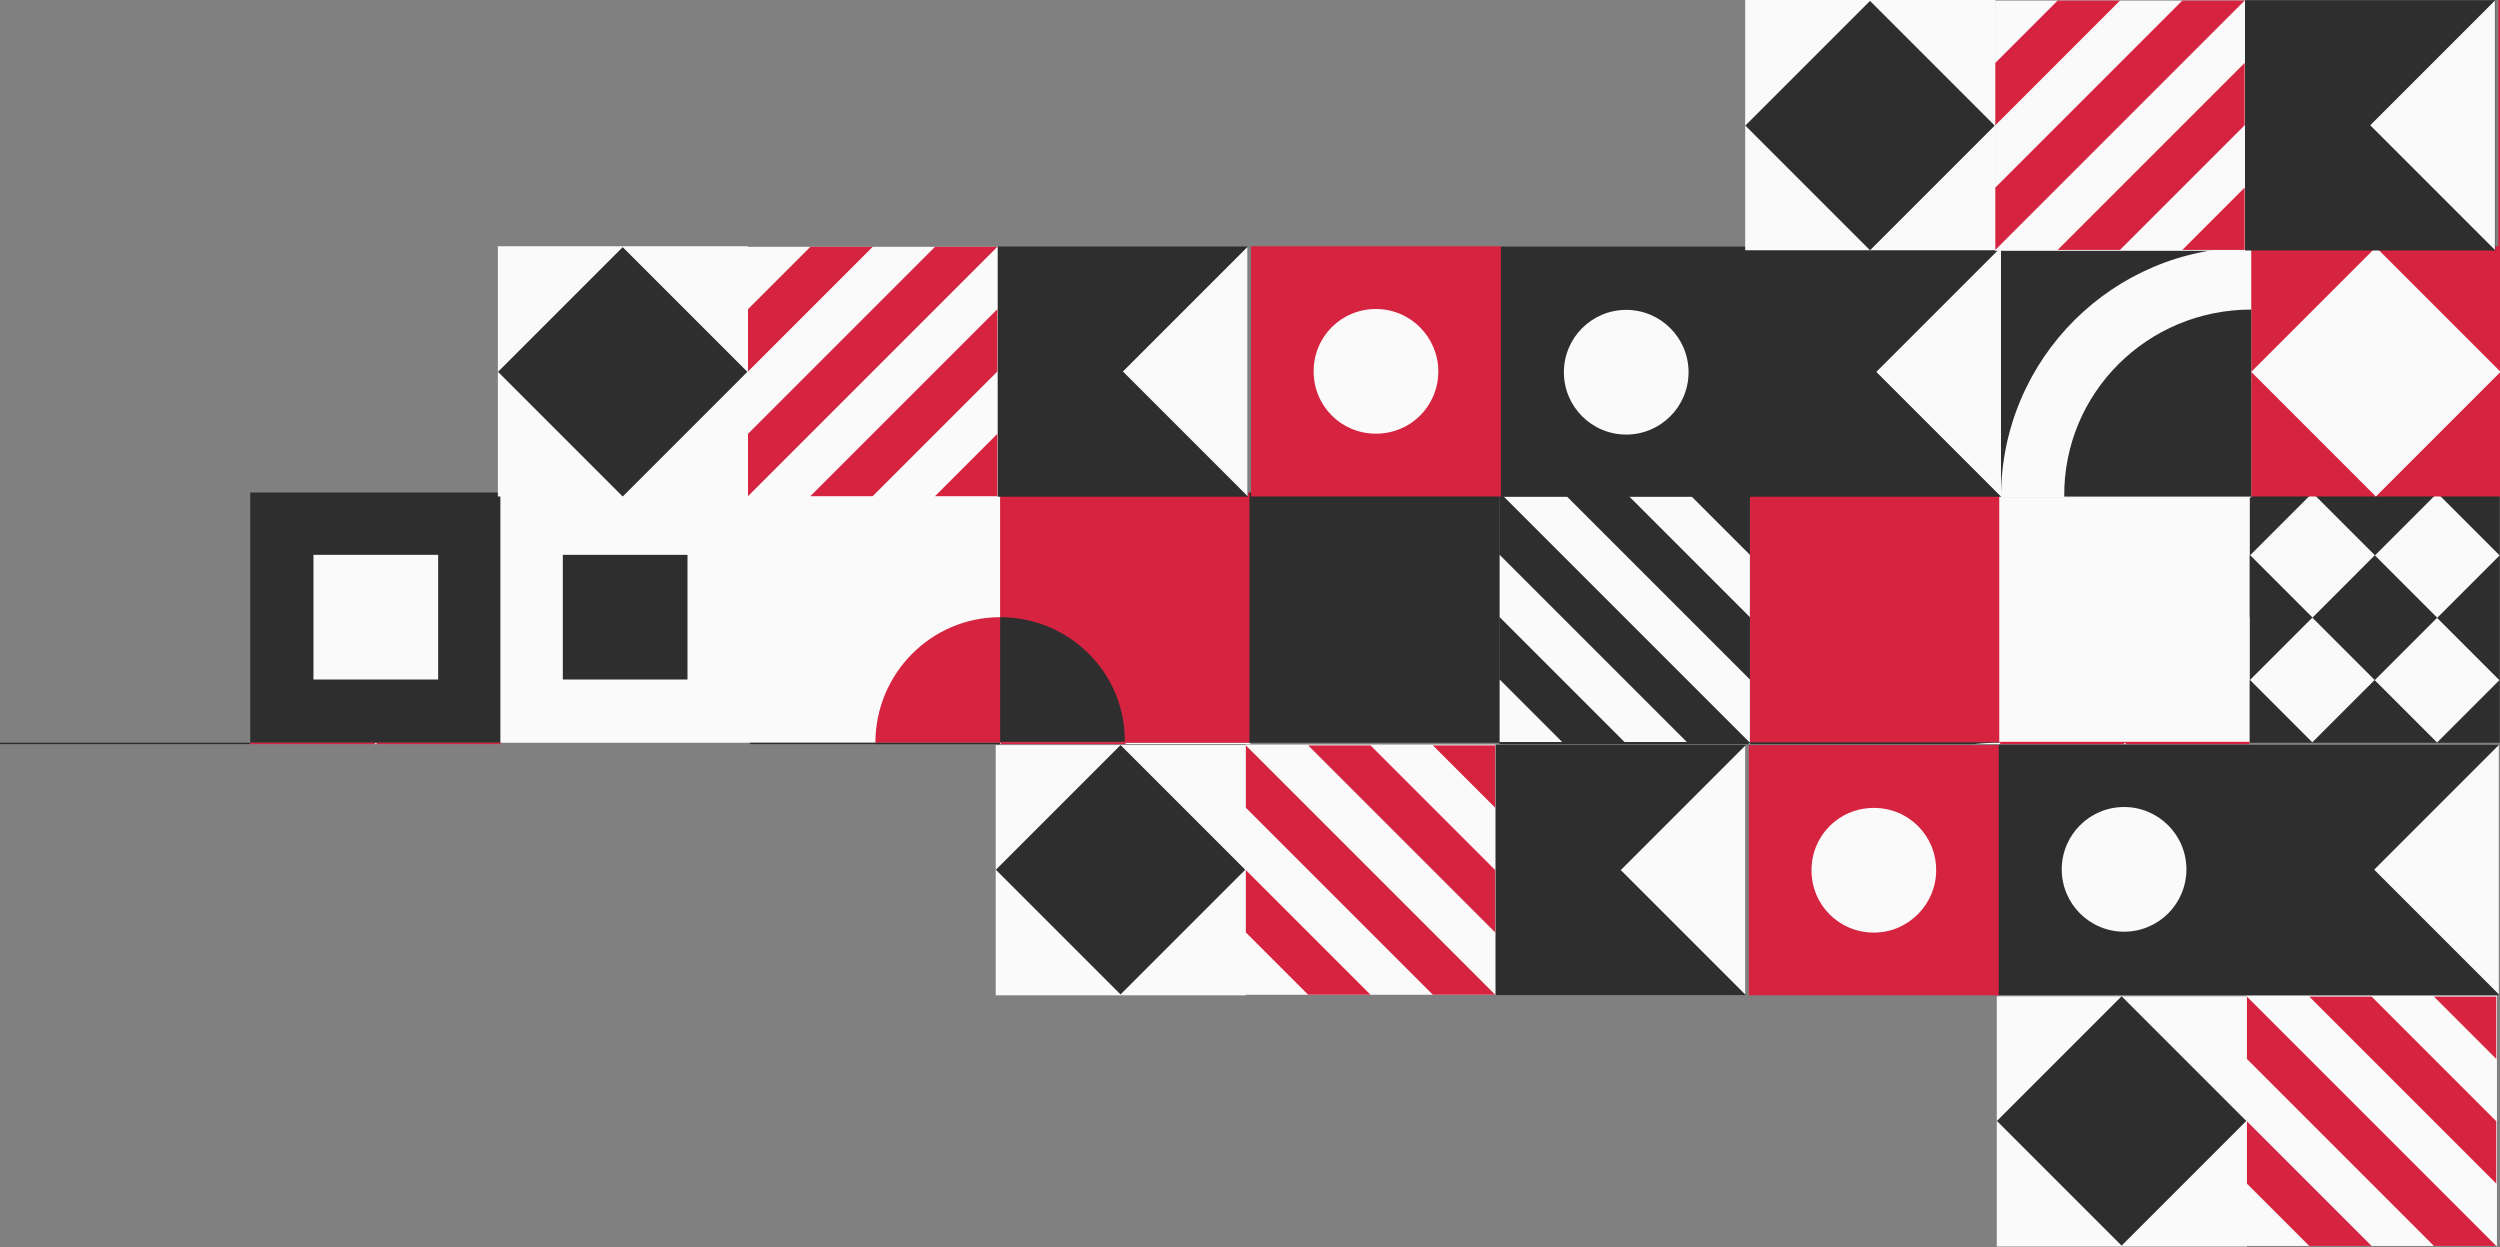 <svg width="467" height="233" viewBox="0 0 467 233" fill="none" xmlns="http://www.w3.org/2000/svg">
<rect x="0" y="0" width="467" height="233" fill="#808080" stroke="none"/>
<g clip-path="url(#clip0_118_1556)">
<path d="M46.745 92L93.491 92L93.491 138.745L46.745 138.745L46.745 92Z" fill="#2E2E2E"/>
<path d="M186.815 138.745L233.561 138.745L233.561 185.491L186.815 185.491L186.815 138.745Z" fill="#FAFAFA"/>
<path d="M-6.48499e-05 138.745L46.745 138.745L46.745 185.491L-7.30231e-05 185.491L-6.48499e-05 138.745Z" fill="#2E2E2E"/>
<path d="M326.885 92L373.63 92L373.63 138.745L326.885 138.745L326.885 92Z" fill="#D62340"/>
<path d="M93.491 92L140.236 92L140.236 138.745L93.491 138.745L93.491 92Z" fill="#FAFAFA"/>
<path d="M46.745 138.745L93.491 138.745L93.491 185.491L46.745 185.491L46.745 138.745Z" fill="#D62340"/>
<path d="M420.21 92L466.955 92L466.955 138.745L420.21 138.745L420.21 92Z" fill="#2E2E2E"/>
<path d="M186.815 92L233.561 92L233.561 138.745L186.815 138.745L186.815 92Z" fill="#D62340"/>
<path d="M233.394 92L280.14 92L280.14 138.745L233.394 138.745L233.394 92Z" fill="#2E2E2E"/>
<path d="M373.464 92L420.21 92L420.21 138.745L373.464 138.745L373.464 92Z" fill="#FAFAFA"/>
<path d="M280.14 92L326.885 92L326.885 138.745L280.14 138.745L280.14 92Z" fill="#2E2E2E"/>
<path d="M140.07 92L186.815 92L186.815 138.745L140.07 138.745L140.07 92Z" fill="#FAFAFA"/>
<path d="M140.07 138.745L186.815 138.745L186.815 185.49L140.07 185.49L140.07 138.745Z" fill="#2E2E2E"/>
<path d="M443.639 103.751L455.284 92.106L466.929 103.751L455.284 115.396L443.639 103.751Z" fill="#FAFAFA"/>
<path d="M420.334 103.713L431.979 92.068L443.624 103.713L431.979 115.359L420.334 103.713Z" fill="#FAFAFA"/>
<path d="M443.601 127.056L455.246 115.41L466.891 127.056L455.246 138.701L443.601 127.056Z" fill="#FAFAFA"/>
<path d="M420.296 127.019L431.941 115.373L443.587 127.019L431.941 138.664L420.296 127.019Z" fill="#FAFAFA"/>
<path d="M385.275 92L373.631 103.645L373.631 92L385.275 92Z" fill="#FAFAFA"/>
<path d="M396.92 92L408.565 92L373.63 126.934L373.63 115.289L396.92 92Z" fill="#FAFAFA"/>
<path d="M420.21 92L373.631 138.745L385.275 138.745L420.21 103.645L420.21 92Z" fill="#FAFAFA"/>
<path d="M420.209 115.289L396.92 138.745L408.565 138.745L420.209 126.934L420.209 115.289Z" fill="#FAFAFA"/>
<path d="M280.14 126.934L291.951 138.745L280.14 138.745L280.14 126.934Z" fill="#FAFAFA"/>
<path d="M280.14 115.289L280.14 103.645L315.24 138.745L303.595 138.745L280.14 115.289Z" fill="#FAFAFA"/>
<path d="M280.14 92L326.885 138.745L326.885 126.934L291.951 92L280.14 92Z" fill="#FAFAFA"/>
<path d="M303.596 92L326.885 115.289L326.885 103.645L315.24 92L303.596 92Z" fill="#FAFAFA"/>
<path d="M186.815 115.289L186.815 138.579L210.105 138.579C210.271 125.77 199.791 115.289 186.815 115.289Z" fill="#2E2E2E"/>
<path d="M163.526 138.745L186.815 138.745L186.815 115.289C174.006 115.289 163.526 125.77 163.526 138.745Z" fill="#D62340"/>
<path d="M186.815 162.034L186.815 138.745L163.526 138.745C163.526 151.554 174.006 162.034 186.815 162.034Z" fill="#2E2E2E"/>
<path d="M210.271 138.745L186.982 138.745L186.982 162.035C199.791 162.035 210.271 151.555 210.271 138.745Z" fill="#D62340"/>
<path d="M105.136 103.645L128.425 103.645L128.425 126.934L105.136 126.934L105.136 103.645Z" fill="#2E2E2E"/>
<path d="M58.556 103.645L81.846 103.645L81.846 126.934L58.556 126.934L58.556 103.645Z" fill="#FAFAFA"/>
<path d="M93.491 162.035L70.201 138.745L46.745 162.035L93.491 162.035Z" fill="#FAFAFA"/>
<path d="M420.21 138.563L420.21 185.309L373.464 185.309L373.464 138.563L420.21 138.563Z" fill="#D62340"/>
<path d="M373.525 138.668L373.525 185.414L326.78 185.414L326.78 138.668L373.525 138.668Z" fill="#2E2E2E"/>
<path d="M326.84 138.608L326.84 185.353L280.095 185.353L280.095 138.608L326.84 138.608Z" fill="#2E2E2E"/>
<path d="M373.631 138.745L373.631 185.491L326.885 185.491C326.885 159.54 347.846 138.745 373.631 138.745Z" fill="#FAFAFA"/>
<path d="M396.918 138.736L420.208 162.027L396.918 185.317L373.627 162.027L396.918 138.736Z" fill="#FAFAFA"/>
<path d="M326.885 185.324L303.596 162.035L326.885 138.745L326.885 185.324Z" fill="#FAFAFA"/>
<path d="M93 92.746L93 46L139.745 46L139.745 92.746L93 92.746Z" fill="#FAFAFA"/>
<path d="M139.684 92.852L139.684 46.106L186.429 46.106L186.429 92.852L139.684 92.852Z" fill="#FAFAFA"/>
<path d="M186.368 92.79L186.368 46.045L233.113 46.045L233.113 92.79L186.368 92.79Z" fill="#2E2E2E"/>
<path d="M174.661 92.686L186.306 81.041L186.306 92.686L174.661 92.686Z" fill="#D62340"/>
<path d="M163.017 92.686L151.372 92.686L186.306 57.751L186.306 69.396L163.017 92.686Z" fill="#D62340"/>
<path d="M139.727 92.685L186.306 46.106L174.661 46.106L139.727 81.04L139.727 92.685Z" fill="#D62340"/>
<path d="M139.727 69.396L163.017 46.106L151.372 46.106L139.727 57.751L139.727 69.396Z" fill="#D62340"/>
<path d="M116.319 92.749L93.029 69.458L116.319 46.168L139.609 69.458L116.319 92.749Z" fill="#2E2E2E"/>
<path d="M233.05 46.107L209.761 69.397L233.05 92.686L233.05 46.107Z" fill="#FAFAFA"/>
<path d="M467.11 46L467.11 92.745L420.365 92.745L420.365 46L467.11 46Z" fill="#D62340"/>
<path d="M420.426 46.105L420.426 92.851L373.681 92.851L373.681 46.105L420.426 46.105Z" fill="#2E2E2E"/>
<path d="M373.742 46.045L373.742 92.79L326.997 92.79L326.997 46.045L373.742 46.045Z" fill="#2E2E2E"/>
<path d="M420.532 46.182L420.532 92.927L373.787 92.927C373.787 66.976 394.747 46.182 420.532 46.182Z" fill="#FAFAFA"/>
<path d="M420.532 57.827L420.532 92.761L385.598 92.761C385.431 73.464 401.068 57.827 420.532 57.827Z" fill="#2E2E2E"/>
<path d="M443.819 46.173L467.109 69.463L443.819 92.754L420.528 69.463L443.819 46.173Z" fill="#FAFAFA"/>
<path d="M373.787 92.761L350.498 69.472L373.787 46.182L373.787 92.761Z" fill="#FAFAFA"/>
<path d="M280.428 46L280.428 92.745L233.683 92.745L233.683 46L280.428 46Z" fill="#D62340"/>
<path d="M327.112 46.061L327.112 92.806L280.367 92.806L280.367 46.061L327.112 46.061Z" fill="#2E2E2E"/>
<path d="M303.778 81.177C297.347 81.177 292.133 75.963 292.133 69.532C292.133 63.101 297.347 57.887 303.778 57.887C310.209 57.888 315.422 63.101 315.422 69.532C315.422 75.963 310.209 81.177 303.778 81.177Z" fill="#FAFAFA"/>
<path d="M257.033 57.721C250.545 57.721 245.388 62.878 245.388 69.366C245.388 75.853 250.545 81.01 257.033 81.01C263.521 81.01 268.678 75.853 268.678 69.366C268.678 63.044 263.521 57.721 257.033 57.721Z" fill="#FAFAFA"/>
<path d="M326 46.746L326 0L372.745 0L372.745 46.746L326 46.746Z" fill="#FAFAFA"/>
<path d="M372.684 46.852L372.684 0.106L419.429 0.106L419.429 46.852L372.684 46.852Z" fill="#FAFAFA"/>
<path d="M419.368 46.791L419.368 0.045L466.113 0.045L466.113 46.791L419.368 46.791Z" fill="#2E2E2E"/>
<path d="M407.661 46.686L419.306 35.041L419.306 46.686L407.661 46.686Z" fill="#D62340"/>
<path d="M396.017 46.686L384.372 46.686L419.306 11.752L419.306 23.396L396.017 46.686Z" fill="#D62340"/>
<path d="M372.727 46.685L419.306 0.106L407.661 0.106L372.727 35.041L372.727 46.685Z" fill="#D62340"/>
<path d="M372.727 23.396L396.017 0.106L384.372 0.106L372.727 11.751L372.727 23.396Z" fill="#D62340"/>
<path d="M349.319 46.749L326.028 23.459L349.319 0.168L372.609 23.459L349.319 46.749Z" fill="#2E2E2E"/>
<path d="M466.05 0.107L442.761 23.397L466.05 46.686L466.05 0.107Z" fill="#FAFAFA"/>
<path d="M513.428 0L513.428 46.746L466.683 46.746L466.683 0L513.428 0Z" fill="#D62340"/>
</g>
<path d="M186 139.182L186 185.927L232.745 185.927L232.744 139.182L186 139.182Z" fill="#FAFAFA"/>
<path d="M232.684 139.076L232.684 185.821L279.429 185.821L279.429 139.076L232.684 139.076Z" fill="#FAFAFA"/>
<path d="M279.368 139.137L279.368 185.882L326.113 185.882L326.113 139.137L279.368 139.137Z" fill="#2E2E2E"/>
<path d="M267.661 139.242L279.306 150.887L279.306 139.242L267.661 139.242Z" fill="#D62340"/>
<path d="M256.016 139.242L244.372 139.242L279.306 174.176L279.306 162.532L256.016 139.242Z" fill="#D62340"/>
<path d="M232.727 139.242L279.306 185.821L267.661 185.821L232.727 150.887L232.727 139.242Z" fill="#D62340"/>
<path d="M232.727 162.532L256.016 185.821L244.372 185.821L232.727 174.177L232.727 162.532Z" fill="#D62340"/>
<path d="M209.319 139.179L186.028 162.469L209.319 185.76L232.609 162.469L209.319 139.179Z" fill="#2E2E2E"/>
<path d="M326.05 185.82L302.761 162.531L326.05 139.241L326.05 185.82Z" fill="#FAFAFA"/>
<path d="M466.742 185.883L466.742 139.137L419.997 139.137L419.997 185.883L466.742 185.883Z" fill="#2E2E2E"/>
<path d="M466.787 139.166L443.498 162.456L466.787 185.745L466.787 139.166Z" fill="#FAFAFA"/>
<path d="M373.428 185.928L373.428 139.182L326.683 139.182L326.683 185.928L373.428 185.928Z" fill="#D62340"/>
<path d="M420.112 185.867L420.112 139.122L373.367 139.122L373.367 185.867L420.112 185.867Z" fill="#2E2E2E"/>
<path d="M396.778 150.751C390.347 150.751 385.133 155.964 385.133 162.396C385.133 168.827 390.347 174.04 396.778 174.04C403.209 174.04 408.422 168.827 408.422 162.396C408.422 155.964 403.209 150.751 396.778 150.751Z" fill="#FAFAFA"/>
<path d="M350.033 174.207C343.545 174.207 338.389 169.05 338.389 162.562C338.389 156.074 343.545 150.917 350.033 150.917C356.521 150.917 361.678 156.074 361.678 162.562C361.678 168.883 356.521 174.207 350.033 174.207Z" fill="#FAFAFA"/>
<path d="M373 186.106L373 232.851L419.745 232.851L419.745 186.106L373 186.106Z" fill="#FAFAFA"/>
<path d="M419.684 186L419.684 232.745L466.429 232.745L466.429 186L419.684 186Z" fill="#FAFAFA"/>
<path d="M454.661 186.166L466.306 197.811L466.306 186.166L454.661 186.166Z" fill="#D62340"/>
<path d="M443.017 186.166L431.372 186.166L466.306 221.1L466.306 209.456L443.017 186.166Z" fill="#D62340"/>
<path d="M419.727 186.166L466.306 232.745L454.661 232.745L419.727 197.811L419.727 186.166Z" fill="#D62340"/>
<path d="M419.727 209.456L443.016 232.745L431.372 232.745L419.727 221.101L419.727 209.456Z" fill="#D62340"/>
<path d="M396.318 186.103L373.028 209.393L396.318 232.684L419.609 209.393L396.318 186.103Z" fill="#2E2E2E"/>
<defs>
<clipPath id="clip0_118_1556">
<rect width="467" height="139" fill="white" transform="translate(0 -0)"/>
</clipPath>
</defs>
</svg>
